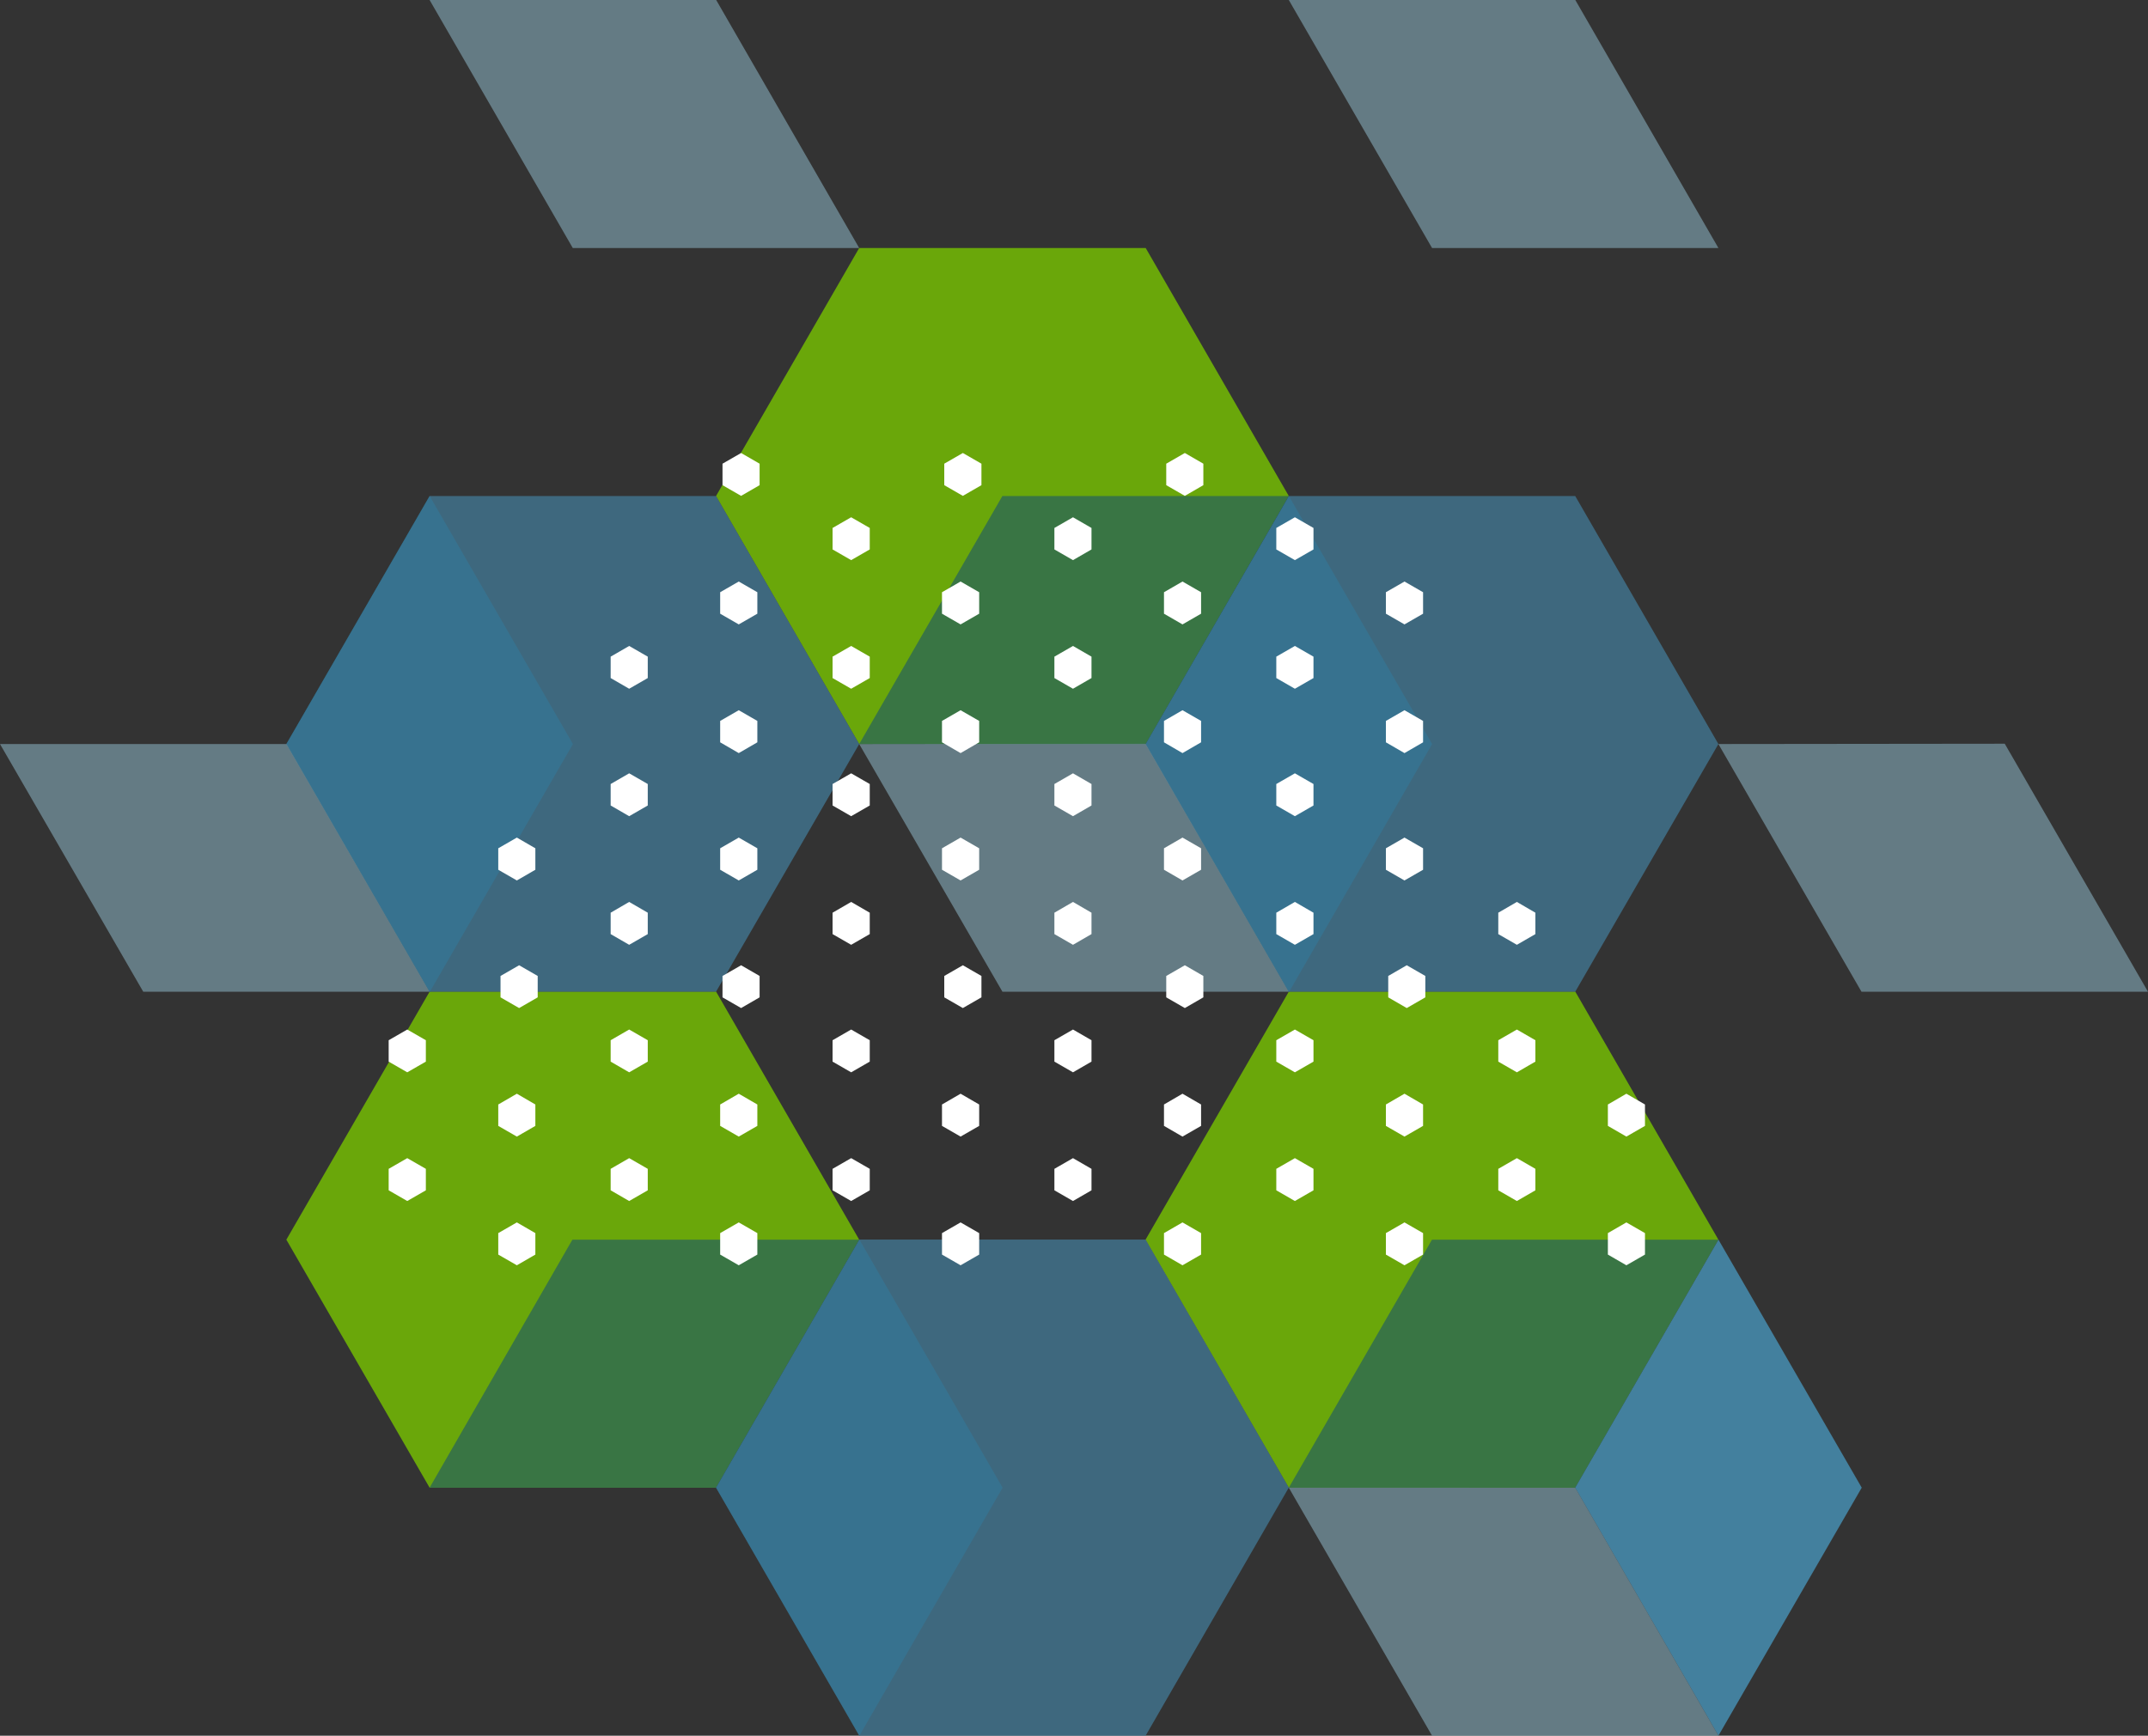 <svg id="Layer_1" data-name="Layer 1" xmlns="http://www.w3.org/2000/svg" width="275" height="222.27" viewBox="0 0 275 222.27"><rect x="0" y="0" width="275" height="222.27" fill="#333333" stroke="none"/><defs><style>.cls-1{fill:#78c400;opacity:0.8;}.cls-2,.cls-6{fill:#1a546b;}.cls-3,.cls-4{fill:#43809e;}.cls-4{opacity:0.7;}.cls-5{fill:#86abba;}.cls-5,.cls-6{opacity:0.6;}.cls-7{fill:#fff;}</style></defs><title>solutions-header</title><path class="cls-1" d="M1071.68,31.76H1035l-18.33,31.76L1035,95.28h36.68L1090,63.52Zm-55,95.23H980l-18.34,31.76L980,190.51h36.67L1035,158.75Zm110,0H1090l-18.34,31.76L1090,190.51h36.67L1145,158.75Z" transform="translate(-925)"/><polygon class="cls-2" points="55 63.52 36.66 95.28 55 127.04 55.01 127.04 73.35 95.28 55.01 63.52 55 63.52"/><polygon class="cls-2" points="165 63.52 146.67 95.28 165 127.04 165.02 127.04 183.35 95.28 165.01 63.52 165 63.52"/><polygon class="cls-2" points="110.02 158.75 91.68 190.5 110.02 222.26 110.03 222.26 128.36 190.51 110.03 158.75 110.02 158.75"/><polygon class="cls-3" points="220 158.75 201.66 190.5 220 222.26 220.01 222.26 238.35 190.51 220.01 158.75 220 158.75"/><path class="cls-4" d="M1016.67,63.52H980L961.66,95.28,980,127h36.67L1035,95.28Zm110,0H1090l-18.34,31.76L1090,127h36.67L1145,95.28Zm-55,95.22H1035l-18.34,31.76L1035,222.27h36.67L1090,190.5Z" transform="translate(-925)"/><path class="cls-5" d="M980,0h0l18.33,31.76H1035L1016.69,0Zm110,0h0l18.34,31.76H1145L1126.68,0ZM925,95.28h0L943.34,127H980L961.68,95.28Zm110,0h0L1053.34,127H1090l-18.34-31.76Zm110,0h0L1163.32,127H1200l-18.34-31.76Zm-55,95.23h0l18.34,31.76H1145l-18.33-31.75Z" transform="translate(-925)"/><path class="cls-6" d="M1035,95.28h36.67L1090,63.52h-36.67Zm55,95.23h36.67L1145,158.75h-36.67Zm-110,0h36.67L1035,158.75H998.28Z" transform="translate(-925)"/><polygon class="cls-7" points="123.27 58.01 125.65 59.38 125.65 62.13 123.27 63.5 120.89 62.13 120.89 59.38 123.27 58.01"/><polygon class="cls-7" points="149.31 59.38 149.31 62.13 151.69 63.5 154.06 62.13 154.06 59.38 151.69 58.01 149.31 59.38"/><polygon class="cls-7" points="134.99 67.61 134.99 70.36 137.37 71.73 139.74 70.36 139.74 67.61 137.37 66.24 134.99 67.61"/><polygon class="cls-7" points="163.4 67.61 163.4 70.36 165.78 71.73 168.16 70.36 168.16 67.61 165.78 66.24 163.4 67.61"/><polygon class="cls-7" points="120.6 75.84 120.6 78.59 122.98 79.96 125.36 78.59 125.36 75.84 122.98 74.47 120.6 75.84"/><polygon class="cls-7" points="149.02 75.84 149.02 78.59 151.39 79.96 153.77 78.59 153.77 75.84 151.39 74.47 149.02 75.84"/><polygon class="cls-7" points="177.43 75.84 177.43 78.59 179.81 79.96 182.19 78.59 182.19 75.84 179.81 74.47 177.43 75.84"/><polygon class="cls-7" points="134.99 84.09 134.99 86.83 137.37 88.2 139.74 86.83 139.74 84.09 137.37 82.72 134.99 84.09"/><polygon class="cls-7" points="163.4 84.09 163.4 86.83 165.78 88.2 168.16 86.83 168.16 84.09 165.78 82.72 163.4 84.09"/><polygon class="cls-7" points="120.6 92.32 120.6 95.06 122.98 96.44 125.36 95.06 125.36 92.32 122.98 90.95 120.6 92.32"/><polygon class="cls-7" points="149.02 92.32 149.02 95.06 151.39 96.44 153.77 95.06 153.77 92.32 151.39 90.95 149.02 92.32"/><polygon class="cls-7" points="177.43 92.32 177.43 95.06 179.81 96.44 182.19 95.06 182.19 92.32 179.81 90.95 177.43 92.32"/><polygon class="cls-7" points="92.5 59.38 92.5 62.13 94.88 63.5 97.25 62.13 97.25 59.38 94.88 58.01 92.5 59.38"/><polygon class="cls-7" points="106.59 67.61 106.59 70.36 108.97 71.73 111.35 70.36 111.35 67.61 108.97 66.24 106.59 67.61"/><polygon class="cls-7" points="92.2 75.84 92.2 78.59 94.58 79.96 96.96 78.59 96.96 75.84 94.58 74.47 92.2 75.84"/><polygon class="cls-7" points="78.18 84.09 78.18 86.83 80.55 88.2 82.93 86.83 82.93 84.09 80.55 82.72 78.18 84.09"/><polygon class="cls-7" points="106.59 84.09 106.59 86.83 108.97 88.2 111.35 86.83 111.35 84.09 108.97 82.72 106.59 84.09"/><polygon class="cls-7" points="92.2 92.32 92.2 95.06 94.58 96.44 96.96 95.06 96.96 92.32 94.58 90.95 92.2 92.32"/><polygon class="cls-7" points="123.27 123.61 125.65 124.98 125.65 127.72 123.27 129.09 120.89 127.72 120.89 124.98 123.27 123.61"/><polygon class="cls-7" points="149.31 124.98 149.31 127.72 151.69 129.09 154.06 127.72 154.06 124.98 151.69 123.61 149.31 124.98"/><polygon class="cls-7" points="177.73 124.98 177.73 127.72 180.1 129.09 182.48 127.72 182.48 124.98 180.1 123.61 177.73 124.98"/><polygon class="cls-7" points="134.99 133.21 134.99 135.95 137.37 137.32 139.74 135.95 139.74 133.21 137.37 131.84 134.99 133.21"/><polygon class="cls-7" points="163.4 133.21 163.4 135.95 165.78 137.32 168.16 135.95 168.16 133.21 165.78 131.84 163.4 133.21"/><polygon class="cls-7" points="191.82 133.21 191.82 135.95 194.2 137.32 196.57 135.95 196.57 133.21 194.2 131.84 191.82 133.21"/><polygon class="cls-7" points="120.6 141.44 120.6 144.18 122.98 145.55 125.36 144.18 125.36 141.44 122.98 140.06 120.6 141.44"/><polygon class="cls-7" points="149.02 141.44 149.02 144.18 151.39 145.55 153.77 144.18 153.77 141.44 151.39 140.06 149.02 141.44"/><polygon class="cls-7" points="177.43 141.44 177.43 144.18 179.81 145.55 182.19 144.18 182.19 141.44 179.81 140.06 177.43 141.44"/><polygon class="cls-7" points="205.85 141.44 205.85 144.18 208.22 145.55 210.6 144.18 210.6 141.44 208.22 140.06 205.85 141.44"/><polygon class="cls-7" points="134.99 149.68 134.99 152.43 137.37 153.8 139.74 152.43 139.74 149.68 137.37 148.31 134.99 149.68"/><polygon class="cls-7" points="163.4 149.68 163.4 152.43 165.78 153.8 168.16 152.43 168.16 149.68 165.78 148.31 163.4 149.68"/><polygon class="cls-7" points="191.82 149.68 191.82 152.43 194.2 153.8 196.57 152.43 196.57 149.68 194.2 148.31 191.82 149.68"/><polygon class="cls-7" points="120.6 157.91 120.6 160.66 122.98 162.03 125.36 160.66 125.36 157.91 122.98 156.54 120.6 157.91"/><polygon class="cls-7" points="149.02 157.91 149.02 160.66 151.39 162.03 153.77 160.66 153.77 157.91 151.39 156.54 149.02 157.91"/><polygon class="cls-7" points="177.43 157.91 177.43 160.66 179.81 162.03 182.19 160.66 182.19 157.91 179.81 156.54 177.43 157.91"/><polygon class="cls-7" points="205.85 157.91 205.85 160.66 208.22 162.03 210.6 160.66 210.6 157.91 208.22 156.54 205.85 157.91"/><polygon class="cls-7" points="64.08 124.98 64.08 127.72 66.46 129.09 68.84 127.72 68.84 124.98 66.46 123.61 64.08 124.98"/><polygon class="cls-7" points="92.5 124.98 92.5 127.72 94.88 129.09 97.25 127.72 97.25 124.98 94.88 123.61 92.5 124.98"/><polygon class="cls-7" points="49.76 133.21 49.76 135.95 52.14 137.32 54.52 135.95 54.52 133.21 52.14 131.84 49.76 133.21"/><polygon class="cls-7" points="78.18 133.21 78.18 135.95 80.55 137.32 82.93 135.95 82.93 133.21 80.55 131.84 78.18 133.21"/><polygon class="cls-7" points="106.59 133.21 106.59 135.95 108.97 137.32 111.35 135.95 111.35 133.21 108.97 131.84 106.59 133.21"/><polygon class="cls-7" points="63.79 141.44 63.79 144.18 66.17 145.55 68.54 144.18 68.54 141.44 66.17 140.06 63.79 141.44"/><polygon class="cls-7" points="92.2 141.44 92.2 144.18 94.58 145.55 96.96 144.18 96.96 141.44 94.58 140.06 92.2 141.44"/><polygon class="cls-7" points="49.76 149.68 49.76 152.43 52.14 153.8 54.52 152.43 54.52 149.68 52.14 148.31 49.76 149.68"/><polygon class="cls-7" points="78.18 149.68 78.18 152.43 80.55 153.8 82.93 152.43 82.93 149.68 80.55 148.31 78.18 149.68"/><polygon class="cls-7" points="106.59 149.68 106.59 152.43 108.97 153.8 111.35 152.43 111.35 149.68 108.97 148.31 106.59 149.68"/><polygon class="cls-7" points="63.79 157.91 63.79 160.66 66.17 162.03 68.54 160.66 68.54 157.91 66.17 156.54 63.79 157.91"/><polygon class="cls-7" points="92.2 157.91 92.2 160.66 94.58 162.03 96.96 160.66 96.96 157.91 94.58 156.54 92.2 157.91"/><polygon class="cls-7" points="134.99 100.4 134.99 103.15 137.37 104.52 139.74 103.15 139.74 100.4 137.37 99.03 134.99 100.4"/><polygon class="cls-7" points="163.4 100.4 163.4 103.15 165.78 104.52 168.16 103.15 168.16 100.4 165.78 99.03 163.4 100.4"/><polygon class="cls-7" points="120.6 108.63 120.6 111.38 122.98 112.75 125.36 111.38 125.36 108.63 122.98 107.26 120.6 108.63"/><polygon class="cls-7" points="149.02 108.63 149.02 111.38 151.39 112.75 153.77 111.38 153.77 108.63 151.39 107.26 149.02 108.63"/><polygon class="cls-7" points="177.43 108.63 177.43 111.38 179.81 112.75 182.19 111.38 182.19 108.63 179.81 107.26 177.43 108.63"/><polygon class="cls-7" points="134.99 116.88 134.99 119.62 137.37 120.99 139.74 119.62 139.74 116.88 137.37 115.5 134.99 116.88"/><polygon class="cls-7" points="163.4 116.88 163.4 119.62 165.78 120.99 168.16 119.62 168.16 116.88 165.78 115.5 163.4 116.88"/><polygon class="cls-7" points="191.82 116.88 191.82 119.62 194.2 120.99 196.57 119.62 196.57 116.88 194.2 115.5 191.82 116.88"/><polygon class="cls-7" points="78.18 100.4 78.18 103.15 80.55 104.52 82.93 103.15 82.93 100.4 80.55 99.03 78.18 100.4"/><polygon class="cls-7" points="106.59 100.4 106.59 103.15 108.97 104.52 111.35 103.15 111.35 100.4 108.97 99.03 106.59 100.4"/><polygon class="cls-7" points="63.79 108.63 63.79 111.38 66.17 112.75 68.54 111.38 68.54 108.63 66.17 107.26 63.79 108.63"/><polygon class="cls-7" points="92.2 108.63 92.2 111.38 94.58 112.75 96.96 111.38 96.96 108.63 94.58 107.26 92.2 108.63"/><polygon class="cls-7" points="78.18 116.88 78.18 119.62 80.55 120.99 82.93 119.62 82.93 116.88 80.55 115.5 78.18 116.88"/><polygon class="cls-7" points="106.59 116.88 106.59 119.62 108.97 120.99 111.35 119.62 111.35 116.88 108.97 115.5 106.59 116.88"/></svg>